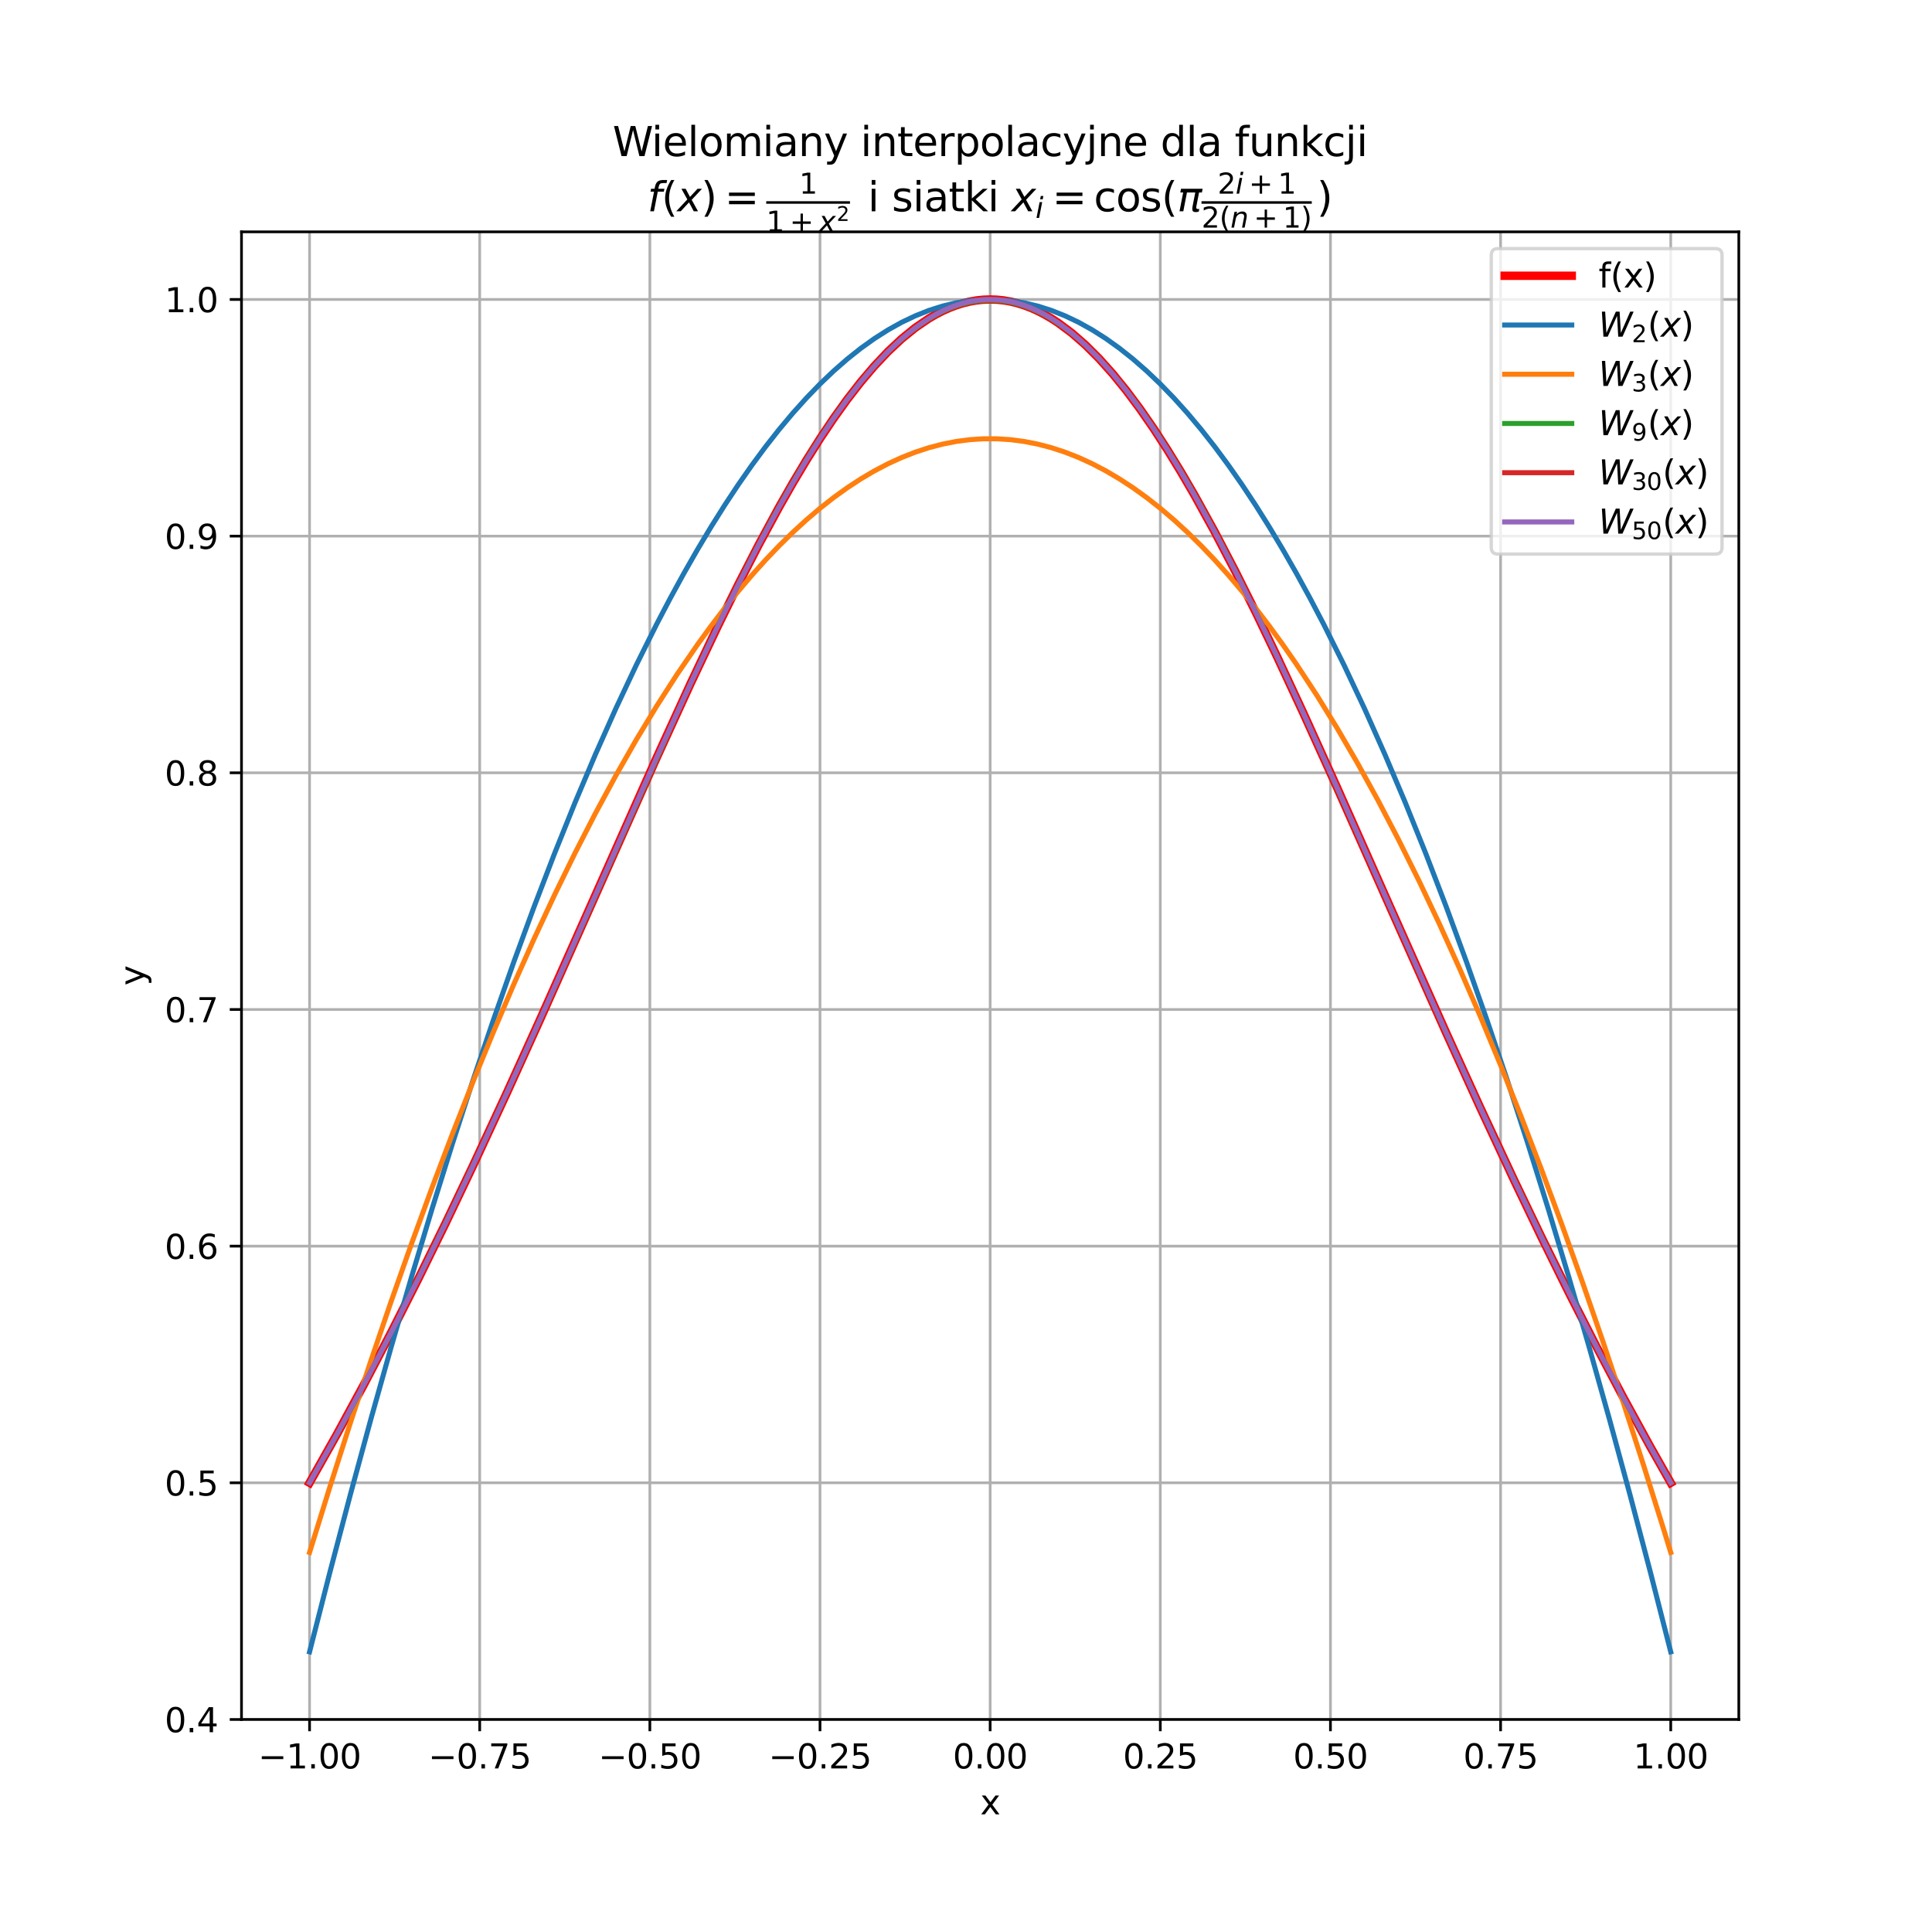 <?xml version="1.0" encoding="utf-8" standalone="no"?>
<!DOCTYPE svg PUBLIC "-//W3C//DTD SVG 1.1//EN"
  "http://www.w3.org/Graphics/SVG/1.1/DTD/svg11.dtd">
<svg xmlns:xlink="http://www.w3.org/1999/xlink" width="576pt" height="576pt" viewBox="0 0 576 576" xmlns="http://www.w3.org/2000/svg" version="1.1">
 <defs>
  <style type="text/css">*{stroke-linejoin: round; stroke-linecap: butt}</style>
 </defs>
 <g id="figure_1">
  <g id="patch_1">
   <path d="M 0 576 
L 576 576 
L 576 0 
L 0 0 
z
" style="fill: #ffffff"/>
  </g>
  <g id="axes_1">
   <g id="patch_2">
    <path d="M 72 512.64 
L 518.4 512.64 
L 518.4 69.12 
L 72 69.12 
z
" style="fill: #ffffff"/>
   </g>
   <g id="matplotlib.axis_1">
    <g id="xtick_1">
     <g id="line2d_1">
      <path d="M 92.291 512.64 
L 92.291 69.12 
" clip-path="url(#p8437dd8162)" style="fill: none; stroke: #b0b0b0; stroke-width: 0.8; stroke-linecap: square"/>
     </g>
     <g id="line2d_2">
      <defs>
       <path id="m2bf4839422" d="M 0 0 
L 0 3.5 
" style="stroke: #000000; stroke-width: 0.8"/>
      </defs>
      <g>
       <use xlink:href="#m2bf4839422" x="92.291" y="512.64" style="stroke: #000000; stroke-width: 0.8"/>
      </g>
     </g>
     <g id="text_1">
      <!-- −1.00 -->
      <g transform="translate(76.968 527.238)scale(0.1 -0.1)">
       <defs>
        <path id="DejaVuSans-2212" d="M 678 2272 
L 4684 2272 
L 4684 1741 
L 678 1741 
L 678 2272 
z
" transform="scale(0.016)"/>
        <path id="DejaVuSans-31" d="M 794 531 
L 1825 531 
L 1825 4091 
L 703 3866 
L 703 4441 
L 1819 4666 
L 2450 4666 
L 2450 531 
L 3481 531 
L 3481 0 
L 794 0 
L 794 531 
z
" transform="scale(0.016)"/>
        <path id="DejaVuSans-2e" d="M 684 794 
L 1344 794 
L 1344 0 
L 684 0 
L 684 794 
z
" transform="scale(0.016)"/>
        <path id="DejaVuSans-30" d="M 2034 4250 
Q 1547 4250 1301 3770 
Q 1056 3291 1056 2328 
Q 1056 1369 1301 889 
Q 1547 409 2034 409 
Q 2525 409 2770 889 
Q 3016 1369 3016 2328 
Q 3016 3291 2770 3770 
Q 2525 4250 2034 4250 
z
M 2034 4750 
Q 2819 4750 3233 4129 
Q 3647 3509 3647 2328 
Q 3647 1150 3233 529 
Q 2819 -91 2034 -91 
Q 1250 -91 836 529 
Q 422 1150 422 2328 
Q 422 3509 836 4129 
Q 1250 4750 2034 4750 
z
" transform="scale(0.016)"/>
       </defs>
       <use xlink:href="#DejaVuSans-2212"/>
       <use xlink:href="#DejaVuSans-31" x="83.789"/>
       <use xlink:href="#DejaVuSans-2e" x="147.412"/>
       <use xlink:href="#DejaVuSans-30" x="179.199"/>
       <use xlink:href="#DejaVuSans-30" x="242.822"/>
      </g>
     </g>
    </g>
    <g id="xtick_2">
     <g id="line2d_3">
      <path d="M 143.018 512.64 
L 143.018 69.12 
" clip-path="url(#p8437dd8162)" style="fill: none; stroke: #b0b0b0; stroke-width: 0.8; stroke-linecap: square"/>
     </g>
     <g id="line2d_4">
      <g>
       <use xlink:href="#m2bf4839422" x="143.018" y="512.64" style="stroke: #000000; stroke-width: 0.8"/>
      </g>
     </g>
     <g id="text_2">
      <!-- −0.75 -->
      <g transform="translate(127.696 527.238)scale(0.1 -0.1)">
       <defs>
        <path id="DejaVuSans-37" d="M 525 4666 
L 3525 4666 
L 3525 4397 
L 1831 0 
L 1172 0 
L 2766 4134 
L 525 4134 
L 525 4666 
z
" transform="scale(0.016)"/>
        <path id="DejaVuSans-35" d="M 691 4666 
L 3169 4666 
L 3169 4134 
L 1269 4134 
L 1269 2991 
Q 1406 3038 1543 3061 
Q 1681 3084 1819 3084 
Q 2600 3084 3056 2656 
Q 3513 2228 3513 1497 
Q 3513 744 3044 326 
Q 2575 -91 1722 -91 
Q 1428 -91 1123 -41 
Q 819 9 494 109 
L 494 744 
Q 775 591 1075 516 
Q 1375 441 1709 441 
Q 2250 441 2565 725 
Q 2881 1009 2881 1497 
Q 2881 1984 2565 2268 
Q 2250 2553 1709 2553 
Q 1456 2553 1204 2497 
Q 953 2441 691 2322 
L 691 4666 
z
" transform="scale(0.016)"/>
       </defs>
       <use xlink:href="#DejaVuSans-2212"/>
       <use xlink:href="#DejaVuSans-30" x="83.789"/>
       <use xlink:href="#DejaVuSans-2e" x="147.412"/>
       <use xlink:href="#DejaVuSans-37" x="179.199"/>
       <use xlink:href="#DejaVuSans-35" x="242.822"/>
      </g>
     </g>
    </g>
    <g id="xtick_3">
     <g id="line2d_5">
      <path d="M 193.745 512.64 
L 193.745 69.12 
" clip-path="url(#p8437dd8162)" style="fill: none; stroke: #b0b0b0; stroke-width: 0.8; stroke-linecap: square"/>
     </g>
     <g id="line2d_6">
      <g>
       <use xlink:href="#m2bf4839422" x="193.745" y="512.64" style="stroke: #000000; stroke-width: 0.8"/>
      </g>
     </g>
     <g id="text_3">
      <!-- −0.50 -->
      <g transform="translate(178.423 527.238)scale(0.1 -0.1)">
       <use xlink:href="#DejaVuSans-2212"/>
       <use xlink:href="#DejaVuSans-30" x="83.789"/>
       <use xlink:href="#DejaVuSans-2e" x="147.412"/>
       <use xlink:href="#DejaVuSans-35" x="179.199"/>
       <use xlink:href="#DejaVuSans-30" x="242.822"/>
      </g>
     </g>
    </g>
    <g id="xtick_4">
     <g id="line2d_7">
      <path d="M 244.473 512.64 
L 244.473 69.12 
" clip-path="url(#p8437dd8162)" style="fill: none; stroke: #b0b0b0; stroke-width: 0.8; stroke-linecap: square"/>
     </g>
     <g id="line2d_8">
      <g>
       <use xlink:href="#m2bf4839422" x="244.473" y="512.64" style="stroke: #000000; stroke-width: 0.8"/>
      </g>
     </g>
     <g id="text_4">
      <!-- −0.25 -->
      <g transform="translate(229.15 527.238)scale(0.1 -0.1)">
       <defs>
        <path id="DejaVuSans-32" d="M 1228 531 
L 3431 531 
L 3431 0 
L 469 0 
L 469 531 
Q 828 903 1448 1529 
Q 2069 2156 2228 2338 
Q 2531 2678 2651 2914 
Q 2772 3150 2772 3378 
Q 2772 3750 2511 3984 
Q 2250 4219 1831 4219 
Q 1534 4219 1204 4116 
Q 875 4013 500 3803 
L 500 4441 
Q 881 4594 1212 4672 
Q 1544 4750 1819 4750 
Q 2544 4750 2975 4387 
Q 3406 4025 3406 3419 
Q 3406 3131 3298 2873 
Q 3191 2616 2906 2266 
Q 2828 2175 2409 1742 
Q 1991 1309 1228 531 
z
" transform="scale(0.016)"/>
       </defs>
       <use xlink:href="#DejaVuSans-2212"/>
       <use xlink:href="#DejaVuSans-30" x="83.789"/>
       <use xlink:href="#DejaVuSans-2e" x="147.412"/>
       <use xlink:href="#DejaVuSans-32" x="179.199"/>
       <use xlink:href="#DejaVuSans-35" x="242.822"/>
      </g>
     </g>
    </g>
    <g id="xtick_5">
     <g id="line2d_9">
      <path d="M 295.2 512.64 
L 295.2 69.12 
" clip-path="url(#p8437dd8162)" style="fill: none; stroke: #b0b0b0; stroke-width: 0.8; stroke-linecap: square"/>
     </g>
     <g id="line2d_10">
      <g>
       <use xlink:href="#m2bf4839422" x="295.2" y="512.64" style="stroke: #000000; stroke-width: 0.8"/>
      </g>
     </g>
     <g id="text_5">
      <!-- 0.00 -->
      <g transform="translate(284.067 527.238)scale(0.1 -0.1)">
       <use xlink:href="#DejaVuSans-30"/>
       <use xlink:href="#DejaVuSans-2e" x="63.623"/>
       <use xlink:href="#DejaVuSans-30" x="95.41"/>
       <use xlink:href="#DejaVuSans-30" x="159.033"/>
      </g>
     </g>
    </g>
    <g id="xtick_6">
     <g id="line2d_11">
      <path d="M 345.927 512.64 
L 345.927 69.12 
" clip-path="url(#p8437dd8162)" style="fill: none; stroke: #b0b0b0; stroke-width: 0.8; stroke-linecap: square"/>
     </g>
     <g id="line2d_12">
      <g>
       <use xlink:href="#m2bf4839422" x="345.927" y="512.64" style="stroke: #000000; stroke-width: 0.8"/>
      </g>
     </g>
     <g id="text_6">
      <!-- 0.25 -->
      <g transform="translate(334.794 527.238)scale(0.1 -0.1)">
       <use xlink:href="#DejaVuSans-30"/>
       <use xlink:href="#DejaVuSans-2e" x="63.623"/>
       <use xlink:href="#DejaVuSans-32" x="95.41"/>
       <use xlink:href="#DejaVuSans-35" x="159.033"/>
      </g>
     </g>
    </g>
    <g id="xtick_7">
     <g id="line2d_13">
      <path d="M 396.655 512.64 
L 396.655 69.12 
" clip-path="url(#p8437dd8162)" style="fill: none; stroke: #b0b0b0; stroke-width: 0.8; stroke-linecap: square"/>
     </g>
     <g id="line2d_14">
      <g>
       <use xlink:href="#m2bf4839422" x="396.655" y="512.64" style="stroke: #000000; stroke-width: 0.8"/>
      </g>
     </g>
     <g id="text_7">
      <!-- 0.50 -->
      <g transform="translate(385.522 527.238)scale(0.1 -0.1)">
       <use xlink:href="#DejaVuSans-30"/>
       <use xlink:href="#DejaVuSans-2e" x="63.623"/>
       <use xlink:href="#DejaVuSans-35" x="95.41"/>
       <use xlink:href="#DejaVuSans-30" x="159.033"/>
      </g>
     </g>
    </g>
    <g id="xtick_8">
     <g id="line2d_15">
      <path d="M 447.382 512.64 
L 447.382 69.12 
" clip-path="url(#p8437dd8162)" style="fill: none; stroke: #b0b0b0; stroke-width: 0.8; stroke-linecap: square"/>
     </g>
     <g id="line2d_16">
      <g>
       <use xlink:href="#m2bf4839422" x="447.382" y="512.64" style="stroke: #000000; stroke-width: 0.8"/>
      </g>
     </g>
     <g id="text_8">
      <!-- 0.75 -->
      <g transform="translate(436.249 527.238)scale(0.1 -0.1)">
       <use xlink:href="#DejaVuSans-30"/>
       <use xlink:href="#DejaVuSans-2e" x="63.623"/>
       <use xlink:href="#DejaVuSans-37" x="95.41"/>
       <use xlink:href="#DejaVuSans-35" x="159.033"/>
      </g>
     </g>
    </g>
    <g id="xtick_9">
     <g id="line2d_17">
      <path d="M 498.109 512.64 
L 498.109 69.12 
" clip-path="url(#p8437dd8162)" style="fill: none; stroke: #b0b0b0; stroke-width: 0.8; stroke-linecap: square"/>
     </g>
     <g id="line2d_18">
      <g>
       <use xlink:href="#m2bf4839422" x="498.109" y="512.64" style="stroke: #000000; stroke-width: 0.8"/>
      </g>
     </g>
     <g id="text_9">
      <!-- 1.00 -->
      <g transform="translate(486.976 527.238)scale(0.1 -0.1)">
       <use xlink:href="#DejaVuSans-31"/>
       <use xlink:href="#DejaVuSans-2e" x="63.623"/>
       <use xlink:href="#DejaVuSans-30" x="95.41"/>
       <use xlink:href="#DejaVuSans-30" x="159.033"/>
      </g>
     </g>
    </g>
    <g id="text_10">
     <!-- x -->
     <g transform="translate(292.241 540.917)scale(0.1 -0.1)">
      <defs>
       <path id="DejaVuSans-78" d="M 3513 3500 
L 2247 1797 
L 3578 0 
L 2900 0 
L 1881 1375 
L 863 0 
L 184 0 
L 1544 1831 
L 300 3500 
L 978 3500 
L 1906 2253 
L 2834 3500 
L 3513 3500 
z
" transform="scale(0.016)"/>
      </defs>
      <use xlink:href="#DejaVuSans-78"/>
     </g>
    </g>
   </g>
   <g id="matplotlib.axis_2">
    <g id="ytick_1">
     <g id="line2d_19">
      <path d="M 72 512.64 
L 518.4 512.64 
" clip-path="url(#p8437dd8162)" style="fill: none; stroke: #b0b0b0; stroke-width: 0.8; stroke-linecap: square"/>
     </g>
     <g id="line2d_20">
      <defs>
       <path id="mf40cf06027" d="M 0 0 
L -3.5 0 
" style="stroke: #000000; stroke-width: 0.8"/>
      </defs>
      <g>
       <use xlink:href="#mf40cf06027" x="72" y="512.64" style="stroke: #000000; stroke-width: 0.8"/>
      </g>
     </g>
     <g id="text_11">
      <!-- 0.4 -->
      <g transform="translate(49.097 516.439)scale(0.1 -0.1)">
       <defs>
        <path id="DejaVuSans-34" d="M 2419 4116 
L 825 1625 
L 2419 1625 
L 2419 4116 
z
M 2253 4666 
L 3047 4666 
L 3047 1625 
L 3713 1625 
L 3713 1100 
L 3047 1100 
L 3047 0 
L 2419 0 
L 2419 1100 
L 313 1100 
L 313 1709 
L 2253 4666 
z
" transform="scale(0.016)"/>
       </defs>
       <use xlink:href="#DejaVuSans-30"/>
       <use xlink:href="#DejaVuSans-2e" x="63.623"/>
       <use xlink:href="#DejaVuSans-34" x="95.41"/>
      </g>
     </g>
    </g>
    <g id="ytick_2">
     <g id="line2d_21">
      <path d="M 72 442.08 
L 518.4 442.08 
" clip-path="url(#p8437dd8162)" style="fill: none; stroke: #b0b0b0; stroke-width: 0.8; stroke-linecap: square"/>
     </g>
     <g id="line2d_22">
      <g>
       <use xlink:href="#mf40cf06027" x="72" y="442.08" style="stroke: #000000; stroke-width: 0.8"/>
      </g>
     </g>
     <g id="text_12">
      <!-- 0.5 -->
      <g transform="translate(49.097 445.879)scale(0.1 -0.1)">
       <use xlink:href="#DejaVuSans-30"/>
       <use xlink:href="#DejaVuSans-2e" x="63.623"/>
       <use xlink:href="#DejaVuSans-35" x="95.41"/>
      </g>
     </g>
    </g>
    <g id="ytick_3">
     <g id="line2d_23">
      <path d="M 72 371.52 
L 518.4 371.52 
" clip-path="url(#p8437dd8162)" style="fill: none; stroke: #b0b0b0; stroke-width: 0.8; stroke-linecap: square"/>
     </g>
     <g id="line2d_24">
      <g>
       <use xlink:href="#mf40cf06027" x="72" y="371.52" style="stroke: #000000; stroke-width: 0.8"/>
      </g>
     </g>
     <g id="text_13">
      <!-- 0.6 -->
      <g transform="translate(49.097 375.319)scale(0.1 -0.1)">
       <defs>
        <path id="DejaVuSans-36" d="M 2113 2584 
Q 1688 2584 1439 2293 
Q 1191 2003 1191 1497 
Q 1191 994 1439 701 
Q 1688 409 2113 409 
Q 2538 409 2786 701 
Q 3034 994 3034 1497 
Q 3034 2003 2786 2293 
Q 2538 2584 2113 2584 
z
M 3366 4563 
L 3366 3988 
Q 3128 4100 2886 4159 
Q 2644 4219 2406 4219 
Q 1781 4219 1451 3797 
Q 1122 3375 1075 2522 
Q 1259 2794 1537 2939 
Q 1816 3084 2150 3084 
Q 2853 3084 3261 2657 
Q 3669 2231 3669 1497 
Q 3669 778 3244 343 
Q 2819 -91 2113 -91 
Q 1303 -91 875 529 
Q 447 1150 447 2328 
Q 447 3434 972 4092 
Q 1497 4750 2381 4750 
Q 2619 4750 2861 4703 
Q 3103 4656 3366 4563 
z
" transform="scale(0.016)"/>
       </defs>
       <use xlink:href="#DejaVuSans-30"/>
       <use xlink:href="#DejaVuSans-2e" x="63.623"/>
       <use xlink:href="#DejaVuSans-36" x="95.41"/>
      </g>
     </g>
    </g>
    <g id="ytick_4">
     <g id="line2d_25">
      <path d="M 72 300.96 
L 518.4 300.96 
" clip-path="url(#p8437dd8162)" style="fill: none; stroke: #b0b0b0; stroke-width: 0.8; stroke-linecap: square"/>
     </g>
     <g id="line2d_26">
      <g>
       <use xlink:href="#mf40cf06027" x="72" y="300.96" style="stroke: #000000; stroke-width: 0.8"/>
      </g>
     </g>
     <g id="text_14">
      <!-- 0.7 -->
      <g transform="translate(49.097 304.759)scale(0.1 -0.1)">
       <use xlink:href="#DejaVuSans-30"/>
       <use xlink:href="#DejaVuSans-2e" x="63.623"/>
       <use xlink:href="#DejaVuSans-37" x="95.41"/>
      </g>
     </g>
    </g>
    <g id="ytick_5">
     <g id="line2d_27">
      <path d="M 72 230.4 
L 518.4 230.4 
" clip-path="url(#p8437dd8162)" style="fill: none; stroke: #b0b0b0; stroke-width: 0.8; stroke-linecap: square"/>
     </g>
     <g id="line2d_28">
      <g>
       <use xlink:href="#mf40cf06027" x="72" y="230.4" style="stroke: #000000; stroke-width: 0.8"/>
      </g>
     </g>
     <g id="text_15">
      <!-- 0.8 -->
      <g transform="translate(49.097 234.199)scale(0.1 -0.1)">
       <defs>
        <path id="DejaVuSans-38" d="M 2034 2216 
Q 1584 2216 1326 1975 
Q 1069 1734 1069 1313 
Q 1069 891 1326 650 
Q 1584 409 2034 409 
Q 2484 409 2743 651 
Q 3003 894 3003 1313 
Q 3003 1734 2745 1975 
Q 2488 2216 2034 2216 
z
M 1403 2484 
Q 997 2584 770 2862 
Q 544 3141 544 3541 
Q 544 4100 942 4425 
Q 1341 4750 2034 4750 
Q 2731 4750 3128 4425 
Q 3525 4100 3525 3541 
Q 3525 3141 3298 2862 
Q 3072 2584 2669 2484 
Q 3125 2378 3379 2068 
Q 3634 1759 3634 1313 
Q 3634 634 3220 271 
Q 2806 -91 2034 -91 
Q 1263 -91 848 271 
Q 434 634 434 1313 
Q 434 1759 690 2068 
Q 947 2378 1403 2484 
z
M 1172 3481 
Q 1172 3119 1398 2916 
Q 1625 2713 2034 2713 
Q 2441 2713 2670 2916 
Q 2900 3119 2900 3481 
Q 2900 3844 2670 4047 
Q 2441 4250 2034 4250 
Q 1625 4250 1398 4047 
Q 1172 3844 1172 3481 
z
" transform="scale(0.016)"/>
       </defs>
       <use xlink:href="#DejaVuSans-30"/>
       <use xlink:href="#DejaVuSans-2e" x="63.623"/>
       <use xlink:href="#DejaVuSans-38" x="95.41"/>
      </g>
     </g>
    </g>
    <g id="ytick_6">
     <g id="line2d_29">
      <path d="M 72 159.84 
L 518.4 159.84 
" clip-path="url(#p8437dd8162)" style="fill: none; stroke: #b0b0b0; stroke-width: 0.8; stroke-linecap: square"/>
     </g>
     <g id="line2d_30">
      <g>
       <use xlink:href="#mf40cf06027" x="72" y="159.84" style="stroke: #000000; stroke-width: 0.8"/>
      </g>
     </g>
     <g id="text_16">
      <!-- 0.9 -->
      <g transform="translate(49.097 163.639)scale(0.1 -0.1)">
       <defs>
        <path id="DejaVuSans-39" d="M 703 97 
L 703 672 
Q 941 559 1184 500 
Q 1428 441 1663 441 
Q 2288 441 2617 861 
Q 2947 1281 2994 2138 
Q 2813 1869 2534 1725 
Q 2256 1581 1919 1581 
Q 1219 1581 811 2004 
Q 403 2428 403 3163 
Q 403 3881 828 4315 
Q 1253 4750 1959 4750 
Q 2769 4750 3195 4129 
Q 3622 3509 3622 2328 
Q 3622 1225 3098 567 
Q 2575 -91 1691 -91 
Q 1453 -91 1209 -44 
Q 966 3 703 97 
z
M 1959 2075 
Q 2384 2075 2632 2365 
Q 2881 2656 2881 3163 
Q 2881 3666 2632 3958 
Q 2384 4250 1959 4250 
Q 1534 4250 1286 3958 
Q 1038 3666 1038 3163 
Q 1038 2656 1286 2365 
Q 1534 2075 1959 2075 
z
" transform="scale(0.016)"/>
       </defs>
       <use xlink:href="#DejaVuSans-30"/>
       <use xlink:href="#DejaVuSans-2e" x="63.623"/>
       <use xlink:href="#DejaVuSans-39" x="95.41"/>
      </g>
     </g>
    </g>
    <g id="ytick_7">
     <g id="line2d_31">
      <path d="M 72 89.28 
L 518.4 89.28 
" clip-path="url(#p8437dd8162)" style="fill: none; stroke: #b0b0b0; stroke-width: 0.8; stroke-linecap: square"/>
     </g>
     <g id="line2d_32">
      <g>
       <use xlink:href="#mf40cf06027" x="72" y="89.28" style="stroke: #000000; stroke-width: 0.8"/>
      </g>
     </g>
     <g id="text_17">
      <!-- 1.0 -->
      <g transform="translate(49.097 93.079)scale(0.1 -0.1)">
       <use xlink:href="#DejaVuSans-31"/>
       <use xlink:href="#DejaVuSans-2e" x="63.623"/>
       <use xlink:href="#DejaVuSans-30" x="95.41"/>
      </g>
     </g>
    </g>
    <g id="text_18">
     <!-- y -->
     <g transform="translate(43.017 293.839)rotate(-90)scale(0.1 -0.1)">
      <defs>
       <path id="DejaVuSans-79" d="M 2059 -325 
Q 1816 -950 1584 -1140 
Q 1353 -1331 966 -1331 
L 506 -1331 
L 506 -850 
L 844 -850 
Q 1081 -850 1212 -737 
Q 1344 -625 1503 -206 
L 1606 56 
L 191 3500 
L 800 3500 
L 1894 763 
L 2988 3500 
L 3597 3500 
L 2059 -325 
z
" transform="scale(0.016)"/>
      </defs>
      <use xlink:href="#DejaVuSans-79"/>
     </g>
    </g>
   </g>
   <g id="line2d_33">
    <path d="M 92.291 442.08 
L 100.407 427.686 
L 108.524 412.731 
L 116.64 397.224 
L 124.756 381.184 
L 132.873 364.636 
L 140.989 347.618 
L 151.135 325.762 
L 161.28 303.378 
L 175.484 271.477 
L 195.775 225.894 
L 205.92 203.727 
L 214.036 186.604 
L 220.124 174.245 
L 226.211 162.395 
L 232.298 151.143 
L 236.356 144.018 
L 240.415 137.223 
L 244.473 130.786 
L 248.531 124.731 
L 252.589 119.083 
L 256.647 113.865 
L 260.705 109.099 
L 264.764 104.807 
L 268.822 101.006 
L 272.88 97.716 
L 276.938 94.949 
L 278.967 93.767 
L 280.996 92.721 
L 283.025 91.811 
L 285.055 91.04 
L 287.084 90.407 
L 289.113 89.914 
L 291.142 89.562 
L 293.171 89.351 
L 295.2 89.28 
L 297.229 89.351 
L 299.258 89.562 
L 301.287 89.914 
L 303.316 90.407 
L 305.345 91.04 
L 307.375 91.811 
L 309.404 92.721 
L 311.433 93.767 
L 313.462 94.949 
L 315.491 96.266 
L 319.549 99.296 
L 323.607 102.844 
L 327.665 106.892 
L 331.724 111.424 
L 335.782 116.418 
L 339.84 121.854 
L 343.898 127.709 
L 347.956 133.958 
L 352.015 140.577 
L 356.073 147.541 
L 362.16 158.574 
L 368.247 170.234 
L 374.335 182.433 
L 380.422 195.084 
L 388.538 212.51 
L 398.684 234.924 
L 414.916 271.477 
L 431.149 307.89 
L 441.295 330.18 
L 451.44 351.914 
L 459.556 368.819 
L 467.673 385.243 
L 475.789 401.152 
L 483.905 416.522 
L 492.022 431.337 
L 498.109 442.08 
L 498.109 442.08 
" clip-path="url(#p8437dd8162)" style="fill: none; stroke: #ff0000; stroke-width: 2.5; stroke-linecap: square"/>
   </g>
   <g id="line2d_34">
    <path d="M 92.291 492.48 
L 98.378 468.651 
L 104.465 445.548 
L 110.553 423.17 
L 116.64 401.518 
L 122.727 380.592 
L 128.815 360.392 
L 134.902 340.917 
L 140.989 322.168 
L 147.076 304.145 
L 153.164 286.848 
L 159.251 270.276 
L 165.338 254.431 
L 171.425 239.311 
L 177.513 224.916 
L 183.6 211.248 
L 189.687 198.305 
L 195.775 186.088 
L 199.833 178.347 
L 203.891 170.928 
L 207.949 163.832 
L 212.007 157.058 
L 216.065 150.607 
L 220.124 144.478 
L 224.182 138.672 
L 228.24 133.188 
L 232.298 128.028 
L 236.356 123.189 
L 240.415 118.673 
L 244.473 114.48 
L 248.531 110.609 
L 252.589 107.061 
L 256.647 103.836 
L 260.705 100.932 
L 264.764 98.352 
L 268.822 96.094 
L 272.88 94.159 
L 276.938 92.546 
L 280.996 91.256 
L 285.055 90.288 
L 289.113 89.643 
L 293.171 89.32 
L 297.229 89.32 
L 301.287 89.643 
L 305.345 90.288 
L 309.404 91.256 
L 313.462 92.546 
L 317.52 94.159 
L 321.578 96.094 
L 325.636 98.352 
L 329.695 100.932 
L 333.753 103.836 
L 337.811 107.061 
L 341.869 110.609 
L 345.927 114.48 
L 349.985 118.673 
L 354.044 123.189 
L 358.102 128.028 
L 362.16 133.188 
L 366.218 138.672 
L 370.276 144.478 
L 374.335 150.607 
L 378.393 157.058 
L 382.451 163.832 
L 386.509 170.928 
L 390.567 178.347 
L 394.625 186.088 
L 400.713 198.305 
L 406.8 211.248 
L 412.887 224.916 
L 418.975 239.311 
L 425.062 254.431 
L 431.149 270.276 
L 437.236 286.848 
L 443.324 304.145 
L 449.411 322.168 
L 455.498 340.917 
L 461.585 360.392 
L 467.673 380.592 
L 473.76 401.518 
L 479.847 423.17 
L 485.935 445.548 
L 492.022 468.651 
L 498.109 492.48 
L 498.109 492.48 
" clip-path="url(#p8437dd8162)" style="fill: none; stroke: #1f77b4; stroke-width: 1.5; stroke-linecap: square"/>
   </g>
   <g id="line2d_35">
    <path d="M 92.291 462.833 
L 98.378 443.209 
L 104.465 424.183 
L 110.553 405.754 
L 116.64 387.923 
L 122.727 370.69 
L 128.815 354.054 
L 134.902 338.016 
L 140.989 322.576 
L 147.076 307.734 
L 153.164 293.489 
L 159.251 279.842 
L 165.338 266.792 
L 171.425 254.341 
L 177.513 242.487 
L 183.6 231.23 
L 189.687 220.571 
L 195.775 210.51 
L 201.862 201.047 
L 207.949 192.181 
L 212.007 186.603 
L 216.065 181.29 
L 220.124 176.243 
L 224.182 171.462 
L 228.24 166.946 
L 232.298 162.696 
L 236.356 158.711 
L 240.415 154.992 
L 244.473 151.539 
L 248.531 148.351 
L 252.589 145.429 
L 256.647 142.773 
L 260.705 140.382 
L 264.764 138.257 
L 268.822 136.397 
L 272.88 134.804 
L 276.938 133.475 
L 280.996 132.413 
L 285.055 131.616 
L 289.113 131.085 
L 293.171 130.819 
L 297.229 130.819 
L 301.287 131.085 
L 305.345 131.616 
L 309.404 132.413 
L 313.462 133.475 
L 317.52 134.804 
L 321.578 136.397 
L 325.636 138.257 
L 329.695 140.382 
L 333.753 142.773 
L 337.811 145.429 
L 341.869 148.351 
L 345.927 151.539 
L 349.985 154.992 
L 354.044 158.711 
L 358.102 162.696 
L 362.16 166.946 
L 366.218 171.462 
L 370.276 176.243 
L 374.335 181.29 
L 378.393 186.603 
L 382.451 192.181 
L 386.509 198.025 
L 392.596 207.29 
L 398.684 217.151 
L 404.771 227.611 
L 410.858 238.668 
L 416.945 250.323 
L 423.033 262.575 
L 429.12 275.426 
L 435.207 288.873 
L 441.295 302.919 
L 447.382 317.562 
L 453.469 332.803 
L 459.556 348.642 
L 465.644 365.078 
L 471.731 382.112 
L 477.818 399.744 
L 483.905 417.973 
L 489.993 436.8 
L 496.08 456.225 
L 498.109 462.833 
L 498.109 462.833 
" clip-path="url(#p8437dd8162)" style="fill: none; stroke: #ff7f0e; stroke-width: 1.5; stroke-linecap: square"/>
   </g>
   <g id="line2d_36">
    <path d="M 92.291 441.975 
L 98.378 431.421 
L 104.465 420.383 
L 110.553 408.954 
L 118.669 393.212 
L 126.785 376.977 
L 134.902 360.301 
L 145.047 338.886 
L 155.193 316.897 
L 167.367 289.891 
L 203.891 208.095 
L 212.007 190.738 
L 218.095 178.179 
L 224.182 166.114 
L 230.269 154.633 
L 234.327 147.349 
L 238.385 140.392 
L 242.444 133.787 
L 246.502 127.56 
L 250.56 121.734 
L 254.618 116.332 
L 258.676 111.376 
L 262.735 106.885 
L 266.793 102.878 
L 270.851 99.371 
L 274.909 96.378 
L 276.938 95.079 
L 278.967 93.912 
L 280.996 92.88 
L 283.025 91.984 
L 285.055 91.223 
L 287.084 90.6 
L 289.113 90.115 
L 291.142 89.768 
L 293.171 89.559 
L 295.2 89.49 
L 297.229 89.559 
L 299.258 89.768 
L 301.287 90.115 
L 303.316 90.6 
L 305.345 91.223 
L 307.375 91.984 
L 309.404 92.88 
L 311.433 93.912 
L 313.462 95.079 
L 317.52 97.809 
L 321.578 101.061 
L 325.636 104.82 
L 329.695 109.071 
L 333.753 113.797 
L 337.811 118.978 
L 341.869 124.595 
L 345.927 130.625 
L 349.985 137.044 
L 354.044 143.828 
L 358.102 150.952 
L 364.189 162.217 
L 370.276 174.098 
L 376.364 186.502 
L 384.48 203.7 
L 392.596 221.457 
L 404.771 248.717 
L 429.12 303.466 
L 439.265 325.757 
L 449.411 347.525 
L 459.556 368.692 
L 467.673 385.152 
L 475.789 401.149 
L 483.905 416.613 
L 489.993 427.79 
L 496.08 438.518 
L 498.109 441.975 
L 498.109 441.975 
" clip-path="url(#p8437dd8162)" style="fill: none; stroke: #2ca02c; stroke-width: 1.5; stroke-linecap: square"/>
   </g>
   <g id="line2d_37">
    <path d="M 92.291 442.08 
L 100.407 427.686 
L 108.524 412.731 
L 116.64 397.224 
L 124.756 381.184 
L 132.873 364.636 
L 140.989 347.618 
L 151.135 325.762 
L 161.28 303.378 
L 175.484 271.477 
L 195.775 225.894 
L 205.92 203.727 
L 214.036 186.604 
L 220.124 174.245 
L 226.211 162.395 
L 232.298 151.143 
L 236.356 144.018 
L 240.415 137.223 
L 244.473 130.786 
L 248.531 124.731 
L 252.589 119.083 
L 256.647 113.865 
L 260.705 109.099 
L 264.764 104.807 
L 268.822 101.006 
L 272.88 97.716 
L 276.938 94.949 
L 278.967 93.767 
L 280.996 92.721 
L 283.025 91.811 
L 285.055 91.04 
L 287.084 90.407 
L 289.113 89.914 
L 291.142 89.562 
L 293.171 89.351 
L 295.2 89.28 
L 297.229 89.351 
L 299.258 89.562 
L 301.287 89.914 
L 303.316 90.407 
L 305.345 91.04 
L 307.375 91.811 
L 309.404 92.721 
L 311.433 93.767 
L 313.462 94.949 
L 315.491 96.266 
L 319.549 99.296 
L 323.607 102.844 
L 327.665 106.892 
L 331.724 111.424 
L 335.782 116.418 
L 339.84 121.854 
L 343.898 127.709 
L 347.956 133.958 
L 352.015 140.577 
L 356.073 147.541 
L 362.16 158.574 
L 368.247 170.234 
L 374.335 182.433 
L 380.422 195.084 
L 388.538 212.51 
L 398.684 234.924 
L 414.916 271.477 
L 431.149 307.89 
L 441.295 330.18 
L 451.44 351.914 
L 459.556 368.819 
L 467.673 385.243 
L 475.789 401.152 
L 483.905 416.522 
L 492.022 431.337 
L 498.109 442.08 
L 498.109 442.08 
" clip-path="url(#p8437dd8162)" style="fill: none; stroke: #d62728; stroke-width: 1.5; stroke-linecap: square"/>
   </g>
   <g id="line2d_38">
    <path d="M 92.291 442.08 
L 100.407 427.686 
L 108.524 412.731 
L 116.64 397.224 
L 124.756 381.184 
L 132.873 364.636 
L 140.989 347.618 
L 151.135 325.762 
L 161.28 303.378 
L 175.484 271.477 
L 195.775 225.894 
L 205.92 203.727 
L 214.036 186.604 
L 220.124 174.245 
L 226.211 162.395 
L 232.298 151.143 
L 236.356 144.018 
L 240.415 137.223 
L 244.473 130.786 
L 248.531 124.731 
L 252.589 119.083 
L 256.647 113.865 
L 260.705 109.099 
L 264.764 104.807 
L 268.822 101.006 
L 272.88 97.716 
L 276.938 94.949 
L 278.967 93.767 
L 280.996 92.721 
L 283.025 91.811 
L 285.055 91.04 
L 287.084 90.407 
L 289.113 89.914 
L 291.142 89.562 
L 293.171 89.351 
L 295.2 89.28 
L 297.229 89.351 
L 299.258 89.562 
L 301.287 89.914 
L 303.316 90.407 
L 305.345 91.04 
L 307.375 91.811 
L 309.404 92.721 
L 311.433 93.767 
L 313.462 94.949 
L 315.491 96.266 
L 319.549 99.296 
L 323.607 102.844 
L 327.665 106.892 
L 331.724 111.424 
L 335.782 116.418 
L 339.84 121.854 
L 343.898 127.709 
L 347.956 133.958 
L 352.015 140.577 
L 356.073 147.541 
L 362.16 158.574 
L 368.247 170.234 
L 374.335 182.433 
L 380.422 195.084 
L 388.538 212.51 
L 398.684 234.924 
L 414.916 271.477 
L 431.149 307.89 
L 441.295 330.18 
L 451.44 351.914 
L 459.556 368.819 
L 467.673 385.243 
L 475.789 401.152 
L 483.905 416.522 
L 492.022 431.337 
L 498.109 442.08 
L 498.109 442.08 
" clip-path="url(#p8437dd8162)" style="fill: none; stroke: #9467bd; stroke-width: 1.5; stroke-linecap: square"/>
   </g>
   <g id="patch_3">
    <path d="M 72 512.64 
L 72 69.12 
" style="fill: none; stroke: #000000; stroke-width: 0.8; stroke-linejoin: miter; stroke-linecap: square"/>
   </g>
   <g id="patch_4">
    <path d="M 518.4 512.64 
L 518.4 69.12 
" style="fill: none; stroke: #000000; stroke-width: 0.8; stroke-linejoin: miter; stroke-linecap: square"/>
   </g>
   <g id="patch_5">
    <path d="M 72 512.64 
L 518.4 512.64 
" style="fill: none; stroke: #000000; stroke-width: 0.8; stroke-linejoin: miter; stroke-linecap: square"/>
   </g>
   <g id="patch_6">
    <path d="M 72 69.12 
L 518.4 69.12 
" style="fill: none; stroke: #000000; stroke-width: 0.8; stroke-linejoin: miter; stroke-linecap: square"/>
   </g>
   <g id="text_19">
    <!-- Wielomiany interpolacyjne dla funkcji -->
    <g transform="translate(182.65 46.536)scale(0.12 -0.12)">
     <defs>
      <path id="DejaVuSans-57" d="M 213 4666 
L 850 4666 
L 1831 722 
L 2809 4666 
L 3519 4666 
L 4500 722 
L 5478 4666 
L 6119 4666 
L 4947 0 
L 4153 0 
L 3169 4050 
L 2175 0 
L 1381 0 
L 213 4666 
z
" transform="scale(0.016)"/>
      <path id="DejaVuSans-69" d="M 603 3500 
L 1178 3500 
L 1178 0 
L 603 0 
L 603 3500 
z
M 603 4863 
L 1178 4863 
L 1178 4134 
L 603 4134 
L 603 4863 
z
" transform="scale(0.016)"/>
      <path id="DejaVuSans-65" d="M 3597 1894 
L 3597 1613 
L 953 1613 
Q 991 1019 1311 708 
Q 1631 397 2203 397 
Q 2534 397 2845 478 
Q 3156 559 3463 722 
L 3463 178 
Q 3153 47 2828 -22 
Q 2503 -91 2169 -91 
Q 1331 -91 842 396 
Q 353 884 353 1716 
Q 353 2575 817 3079 
Q 1281 3584 2069 3584 
Q 2775 3584 3186 3129 
Q 3597 2675 3597 1894 
z
M 3022 2063 
Q 3016 2534 2758 2815 
Q 2500 3097 2075 3097 
Q 1594 3097 1305 2825 
Q 1016 2553 972 2059 
L 3022 2063 
z
" transform="scale(0.016)"/>
      <path id="DejaVuSans-6c" d="M 603 4863 
L 1178 4863 
L 1178 0 
L 603 0 
L 603 4863 
z
" transform="scale(0.016)"/>
      <path id="DejaVuSans-6f" d="M 1959 3097 
Q 1497 3097 1228 2736 
Q 959 2375 959 1747 
Q 959 1119 1226 758 
Q 1494 397 1959 397 
Q 2419 397 2687 759 
Q 2956 1122 2956 1747 
Q 2956 2369 2687 2733 
Q 2419 3097 1959 3097 
z
M 1959 3584 
Q 2709 3584 3137 3096 
Q 3566 2609 3566 1747 
Q 3566 888 3137 398 
Q 2709 -91 1959 -91 
Q 1206 -91 779 398 
Q 353 888 353 1747 
Q 353 2609 779 3096 
Q 1206 3584 1959 3584 
z
" transform="scale(0.016)"/>
      <path id="DejaVuSans-6d" d="M 3328 2828 
Q 3544 3216 3844 3400 
Q 4144 3584 4550 3584 
Q 5097 3584 5394 3201 
Q 5691 2819 5691 2113 
L 5691 0 
L 5113 0 
L 5113 2094 
Q 5113 2597 4934 2840 
Q 4756 3084 4391 3084 
Q 3944 3084 3684 2787 
Q 3425 2491 3425 1978 
L 3425 0 
L 2847 0 
L 2847 2094 
Q 2847 2600 2669 2842 
Q 2491 3084 2119 3084 
Q 1678 3084 1418 2786 
Q 1159 2488 1159 1978 
L 1159 0 
L 581 0 
L 581 3500 
L 1159 3500 
L 1159 2956 
Q 1356 3278 1631 3431 
Q 1906 3584 2284 3584 
Q 2666 3584 2933 3390 
Q 3200 3197 3328 2828 
z
" transform="scale(0.016)"/>
      <path id="DejaVuSans-61" d="M 2194 1759 
Q 1497 1759 1228 1600 
Q 959 1441 959 1056 
Q 959 750 1161 570 
Q 1363 391 1709 391 
Q 2188 391 2477 730 
Q 2766 1069 2766 1631 
L 2766 1759 
L 2194 1759 
z
M 3341 1997 
L 3341 0 
L 2766 0 
L 2766 531 
Q 2569 213 2275 61 
Q 1981 -91 1556 -91 
Q 1019 -91 701 211 
Q 384 513 384 1019 
Q 384 1609 779 1909 
Q 1175 2209 1959 2209 
L 2766 2209 
L 2766 2266 
Q 2766 2663 2505 2880 
Q 2244 3097 1772 3097 
Q 1472 3097 1187 3025 
Q 903 2953 641 2809 
L 641 3341 
Q 956 3463 1253 3523 
Q 1550 3584 1831 3584 
Q 2591 3584 2966 3190 
Q 3341 2797 3341 1997 
z
" transform="scale(0.016)"/>
      <path id="DejaVuSans-6e" d="M 3513 2113 
L 3513 0 
L 2938 0 
L 2938 2094 
Q 2938 2591 2744 2837 
Q 2550 3084 2163 3084 
Q 1697 3084 1428 2787 
Q 1159 2491 1159 1978 
L 1159 0 
L 581 0 
L 581 3500 
L 1159 3500 
L 1159 2956 
Q 1366 3272 1645 3428 
Q 1925 3584 2291 3584 
Q 2894 3584 3203 3211 
Q 3513 2838 3513 2113 
z
" transform="scale(0.016)"/>
      <path id="DejaVuSans-20" transform="scale(0.016)"/>
      <path id="DejaVuSans-74" d="M 1172 4494 
L 1172 3500 
L 2356 3500 
L 2356 3053 
L 1172 3053 
L 1172 1153 
Q 1172 725 1289 603 
Q 1406 481 1766 481 
L 2356 481 
L 2356 0 
L 1766 0 
Q 1100 0 847 248 
Q 594 497 594 1153 
L 594 3053 
L 172 3053 
L 172 3500 
L 594 3500 
L 594 4494 
L 1172 4494 
z
" transform="scale(0.016)"/>
      <path id="DejaVuSans-72" d="M 2631 2963 
Q 2534 3019 2420 3045 
Q 2306 3072 2169 3072 
Q 1681 3072 1420 2755 
Q 1159 2438 1159 1844 
L 1159 0 
L 581 0 
L 581 3500 
L 1159 3500 
L 1159 2956 
Q 1341 3275 1631 3429 
Q 1922 3584 2338 3584 
Q 2397 3584 2469 3576 
Q 2541 3569 2628 3553 
L 2631 2963 
z
" transform="scale(0.016)"/>
      <path id="DejaVuSans-70" d="M 1159 525 
L 1159 -1331 
L 581 -1331 
L 581 3500 
L 1159 3500 
L 1159 2969 
Q 1341 3281 1617 3432 
Q 1894 3584 2278 3584 
Q 2916 3584 3314 3078 
Q 3713 2572 3713 1747 
Q 3713 922 3314 415 
Q 2916 -91 2278 -91 
Q 1894 -91 1617 61 
Q 1341 213 1159 525 
z
M 3116 1747 
Q 3116 2381 2855 2742 
Q 2594 3103 2138 3103 
Q 1681 3103 1420 2742 
Q 1159 2381 1159 1747 
Q 1159 1113 1420 752 
Q 1681 391 2138 391 
Q 2594 391 2855 752 
Q 3116 1113 3116 1747 
z
" transform="scale(0.016)"/>
      <path id="DejaVuSans-63" d="M 3122 3366 
L 3122 2828 
Q 2878 2963 2633 3030 
Q 2388 3097 2138 3097 
Q 1578 3097 1268 2742 
Q 959 2388 959 1747 
Q 959 1106 1268 751 
Q 1578 397 2138 397 
Q 2388 397 2633 464 
Q 2878 531 3122 666 
L 3122 134 
Q 2881 22 2623 -34 
Q 2366 -91 2075 -91 
Q 1284 -91 818 406 
Q 353 903 353 1747 
Q 353 2603 823 3093 
Q 1294 3584 2113 3584 
Q 2378 3584 2631 3529 
Q 2884 3475 3122 3366 
z
" transform="scale(0.016)"/>
      <path id="DejaVuSans-6a" d="M 603 3500 
L 1178 3500 
L 1178 -63 
Q 1178 -731 923 -1031 
Q 669 -1331 103 -1331 
L -116 -1331 
L -116 -844 
L 38 -844 
Q 366 -844 484 -692 
Q 603 -541 603 -63 
L 603 3500 
z
M 603 4863 
L 1178 4863 
L 1178 4134 
L 603 4134 
L 603 4863 
z
" transform="scale(0.016)"/>
      <path id="DejaVuSans-64" d="M 2906 2969 
L 2906 4863 
L 3481 4863 
L 3481 0 
L 2906 0 
L 2906 525 
Q 2725 213 2448 61 
Q 2172 -91 1784 -91 
Q 1150 -91 751 415 
Q 353 922 353 1747 
Q 353 2572 751 3078 
Q 1150 3584 1784 3584 
Q 2172 3584 2448 3432 
Q 2725 3281 2906 2969 
z
M 947 1747 
Q 947 1113 1208 752 
Q 1469 391 1925 391 
Q 2381 391 2643 752 
Q 2906 1113 2906 1747 
Q 2906 2381 2643 2742 
Q 2381 3103 1925 3103 
Q 1469 3103 1208 2742 
Q 947 2381 947 1747 
z
" transform="scale(0.016)"/>
      <path id="DejaVuSans-66" d="M 2375 4863 
L 2375 4384 
L 1825 4384 
Q 1516 4384 1395 4259 
Q 1275 4134 1275 3809 
L 1275 3500 
L 2222 3500 
L 2222 3053 
L 1275 3053 
L 1275 0 
L 697 0 
L 697 3053 
L 147 3053 
L 147 3500 
L 697 3500 
L 697 3744 
Q 697 4328 969 4595 
Q 1241 4863 1831 4863 
L 2375 4863 
z
" transform="scale(0.016)"/>
      <path id="DejaVuSans-75" d="M 544 1381 
L 544 3500 
L 1119 3500 
L 1119 1403 
Q 1119 906 1312 657 
Q 1506 409 1894 409 
Q 2359 409 2629 706 
Q 2900 1003 2900 1516 
L 2900 3500 
L 3475 3500 
L 3475 0 
L 2900 0 
L 2900 538 
Q 2691 219 2414 64 
Q 2138 -91 1772 -91 
Q 1169 -91 856 284 
Q 544 659 544 1381 
z
M 1991 3584 
L 1991 3584 
z
" transform="scale(0.016)"/>
      <path id="DejaVuSans-6b" d="M 581 4863 
L 1159 4863 
L 1159 1991 
L 2875 3500 
L 3609 3500 
L 1753 1863 
L 3688 0 
L 2938 0 
L 1159 1709 
L 1159 0 
L 581 0 
L 581 4863 
z
" transform="scale(0.016)"/>
     </defs>
     <use xlink:href="#DejaVuSans-57"/>
     <use xlink:href="#DejaVuSans-69" x="96.627"/>
     <use xlink:href="#DejaVuSans-65" x="124.41"/>
     <use xlink:href="#DejaVuSans-6c" x="185.934"/>
     <use xlink:href="#DejaVuSans-6f" x="213.717"/>
     <use xlink:href="#DejaVuSans-6d" x="274.898"/>
     <use xlink:href="#DejaVuSans-69" x="372.311"/>
     <use xlink:href="#DejaVuSans-61" x="400.094"/>
     <use xlink:href="#DejaVuSans-6e" x="461.373"/>
     <use xlink:href="#DejaVuSans-79" x="524.752"/>
     <use xlink:href="#DejaVuSans-20" x="583.932"/>
     <use xlink:href="#DejaVuSans-69" x="615.719"/>
     <use xlink:href="#DejaVuSans-6e" x="643.502"/>
     <use xlink:href="#DejaVuSans-74" x="706.881"/>
     <use xlink:href="#DejaVuSans-65" x="746.09"/>
     <use xlink:href="#DejaVuSans-72" x="807.613"/>
     <use xlink:href="#DejaVuSans-70" x="848.727"/>
     <use xlink:href="#DejaVuSans-6f" x="912.203"/>
     <use xlink:href="#DejaVuSans-6c" x="973.385"/>
     <use xlink:href="#DejaVuSans-61" x="1001.168"/>
     <use xlink:href="#DejaVuSans-63" x="1062.447"/>
     <use xlink:href="#DejaVuSans-79" x="1117.428"/>
     <use xlink:href="#DejaVuSans-6a" x="1176.607"/>
     <use xlink:href="#DejaVuSans-6e" x="1204.391"/>
     <use xlink:href="#DejaVuSans-65" x="1267.77"/>
     <use xlink:href="#DejaVuSans-20" x="1329.293"/>
     <use xlink:href="#DejaVuSans-64" x="1361.08"/>
     <use xlink:href="#DejaVuSans-6c" x="1424.557"/>
     <use xlink:href="#DejaVuSans-61" x="1452.34"/>
     <use xlink:href="#DejaVuSans-20" x="1513.619"/>
     <use xlink:href="#DejaVuSans-66" x="1545.406"/>
     <use xlink:href="#DejaVuSans-75" x="1580.611"/>
     <use xlink:href="#DejaVuSans-6e" x="1643.99"/>
     <use xlink:href="#DejaVuSans-6b" x="1707.369"/>
     <use xlink:href="#DejaVuSans-63" x="1765.279"/>
     <use xlink:href="#DejaVuSans-6a" x="1820.26"/>
     <use xlink:href="#DejaVuSans-69" x="1848.043"/>
    </g>
    <!-- $f(x)=\frac{1}{1+x^2}$ i siatki $x_i=\cos(\pi\frac{2i+1}{2(n+1)})$ -->
    <g transform="translate(193.02 63)scale(0.12 -0.12)">
     <defs>
      <path id="DejaVuSans-Oblique-66" d="M 3059 4863 
L 2969 4384 
L 2419 4384 
Q 2106 4384 1964 4261 
Q 1822 4138 1753 3809 
L 1691 3500 
L 2638 3500 
L 2553 3053 
L 1606 3053 
L 1013 0 
L 434 0 
L 1031 3053 
L 481 3053 
L 563 3500 
L 1113 3500 
L 1159 3744 
Q 1278 4363 1576 4613 
Q 1875 4863 2516 4863 
L 3059 4863 
z
" transform="scale(0.016)"/>
      <path id="DejaVuSans-28" d="M 1984 4856 
Q 1566 4138 1362 3434 
Q 1159 2731 1159 2009 
Q 1159 1288 1364 580 
Q 1569 -128 1984 -844 
L 1484 -844 
Q 1016 -109 783 600 
Q 550 1309 550 2009 
Q 550 2706 781 3412 
Q 1013 4119 1484 4856 
L 1984 4856 
z
" transform="scale(0.016)"/>
      <path id="DejaVuSans-Oblique-78" d="M 3841 3500 
L 2234 1784 
L 3219 0 
L 2559 0 
L 1819 1388 
L 531 0 
L -166 0 
L 1556 1844 
L 641 3500 
L 1300 3500 
L 1972 2234 
L 3144 3500 
L 3841 3500 
z
" transform="scale(0.016)"/>
      <path id="DejaVuSans-29" d="M 513 4856 
L 1013 4856 
Q 1481 4119 1714 3412 
Q 1947 2706 1947 2009 
Q 1947 1309 1714 600 
Q 1481 -109 1013 -844 
L 513 -844 
Q 928 -128 1133 580 
Q 1338 1288 1338 2009 
Q 1338 2731 1133 3434 
Q 928 4138 513 4856 
z
" transform="scale(0.016)"/>
      <path id="DejaVuSans-3d" d="M 678 2906 
L 4684 2906 
L 4684 2381 
L 678 2381 
L 678 2906 
z
M 678 1631 
L 4684 1631 
L 4684 1100 
L 678 1100 
L 678 1631 
z
" transform="scale(0.016)"/>
      <path id="DejaVuSans-2b" d="M 2944 4013 
L 2944 2272 
L 4684 2272 
L 4684 1741 
L 2944 1741 
L 2944 0 
L 2419 0 
L 2419 1741 
L 678 1741 
L 678 2272 
L 2419 2272 
L 2419 4013 
L 2944 4013 
z
" transform="scale(0.016)"/>
      <path id="DejaVuSans-73" d="M 2834 3397 
L 2834 2853 
Q 2591 2978 2328 3040 
Q 2066 3103 1784 3103 
Q 1356 3103 1142 2972 
Q 928 2841 928 2578 
Q 928 2378 1081 2264 
Q 1234 2150 1697 2047 
L 1894 2003 
Q 2506 1872 2764 1633 
Q 3022 1394 3022 966 
Q 3022 478 2636 193 
Q 2250 -91 1575 -91 
Q 1294 -91 989 -36 
Q 684 19 347 128 
L 347 722 
Q 666 556 975 473 
Q 1284 391 1588 391 
Q 1994 391 2212 530 
Q 2431 669 2431 922 
Q 2431 1156 2273 1281 
Q 2116 1406 1581 1522 
L 1381 1569 
Q 847 1681 609 1914 
Q 372 2147 372 2553 
Q 372 3047 722 3315 
Q 1072 3584 1716 3584 
Q 2034 3584 2315 3537 
Q 2597 3491 2834 3397 
z
" transform="scale(0.016)"/>
      <path id="DejaVuSans-Oblique-69" d="M 1172 4863 
L 1747 4863 
L 1606 4134 
L 1031 4134 
L 1172 4863 
z
M 909 3500 
L 1484 3500 
L 800 0 
L 225 0 
L 909 3500 
z
" transform="scale(0.016)"/>
      <path id="DejaVuSans-Oblique-3c0" d="M 584 3500 
L 3938 3500 
L 3825 2925 
L 3384 2925 
L 2966 775 
Q 2922 550 2981 450 
Q 3038 353 3209 353 
Q 3256 353 3325 363 
Q 3397 369 3419 372 
L 3338 -44 
Q 3222 -84 3103 -103 
Q 2981 -122 2866 -122 
Q 2491 -122 2388 81 
Q 2284 288 2391 838 
L 2797 2925 
L 1506 2925 
L 938 0 
L 350 0 
L 919 2925 
L 472 2925 
L 584 3500 
z
" transform="scale(0.016)"/>
      <path id="DejaVuSans-Oblique-6e" d="M 3566 2113 
L 3156 0 
L 2578 0 
L 2988 2091 
Q 3016 2238 3031 2350 
Q 3047 2463 3047 2528 
Q 3047 2791 2881 2937 
Q 2716 3084 2419 3084 
Q 1956 3084 1622 2776 
Q 1288 2469 1184 1941 
L 800 0 
L 225 0 
L 903 3500 
L 1478 3500 
L 1363 2950 
Q 1603 3253 1940 3418 
Q 2278 3584 2650 3584 
Q 3113 3584 3367 3334 
Q 3622 3084 3622 2631 
Q 3622 2519 3608 2391 
Q 3594 2263 3566 2113 
z
" transform="scale(0.016)"/>
     </defs>
     <use xlink:href="#DejaVuSans-Oblique-66" transform="translate(0 0.014)"/>
     <use xlink:href="#DejaVuSans-28" transform="translate(35.205 0.014)"/>
     <use xlink:href="#DejaVuSans-Oblique-78" transform="translate(74.219 0.014)"/>
     <use xlink:href="#DejaVuSans-29" transform="translate(133.398 0.014)"/>
     <use xlink:href="#DejaVuSans-3d" transform="translate(191.895 0.014)"/>
     <use xlink:href="#DejaVuSans-31" transform="translate(377.166 43.811)scale(0.7)"/>
     <use xlink:href="#DejaVuSans-31" transform="translate(295.166 -50.603)scale(0.7)"/>
     <use xlink:href="#DejaVuSans-2b" transform="translate(353.34 -50.603)scale(0.7)"/>
     <use xlink:href="#DejaVuSans-Oblique-78" transform="translate(425.63 -50.603)scale(0.7)"/>
     <use xlink:href="#DejaVuSans-32" transform="translate(470.182 -23.806)scale(0.49)"/>
     <use xlink:href="#DejaVuSans-20" transform="translate(515.771 0.014)"/>
     <use xlink:href="#DejaVuSans-69" transform="translate(547.558 0.014)"/>
     <use xlink:href="#DejaVuSans-20" transform="translate(575.342 0.014)"/>
     <use xlink:href="#DejaVuSans-73" transform="translate(607.129 0.014)"/>
     <use xlink:href="#DejaVuSans-69" transform="translate(659.228 0.014)"/>
     <use xlink:href="#DejaVuSans-61" transform="translate(687.012 0.014)"/>
     <use xlink:href="#DejaVuSans-74" transform="translate(748.291 0.014)"/>
     <use xlink:href="#DejaVuSans-6b" transform="translate(787.5 0.014)"/>
     <use xlink:href="#DejaVuSans-69" transform="translate(845.41 0.014)"/>
     <use xlink:href="#DejaVuSans-20" transform="translate(873.193 0.014)"/>
     <use xlink:href="#DejaVuSans-Oblique-78" transform="translate(904.98 0.014)"/>
     <use xlink:href="#DejaVuSans-Oblique-69" transform="translate(964.16 -16.392)scale(0.7)"/>
     <use xlink:href="#DejaVuSans-3d" transform="translate(1005.825 0.014)"/>
     <use xlink:href="#DejaVuSans-63" transform="translate(1109.097 0.014)"/>
     <use xlink:href="#DejaVuSans-6f" transform="translate(1164.077 0.014)"/>
     <use xlink:href="#DejaVuSans-73" transform="translate(1225.259 0.014)"/>
     <use xlink:href="#DejaVuSans-28" transform="translate(1277.358 0.014)"/>
     <use xlink:href="#DejaVuSans-Oblique-3c0" transform="translate(1316.372 0.014)"/>
     <use xlink:href="#DejaVuSans-32" transform="translate(1416.577 43.811)scale(0.7)"/>
     <use xlink:href="#DejaVuSans-Oblique-69" transform="translate(1461.113 43.811)scale(0.7)"/>
     <use xlink:href="#DejaVuSans-2b" transform="translate(1494.199 43.811)scale(0.7)"/>
     <use xlink:href="#DejaVuSans-31" transform="translate(1566.489 43.811)scale(0.7)"/>
     <use xlink:href="#DejaVuSans-32" transform="translate(1376.577 -40.552)scale(0.7)"/>
     <use xlink:href="#DejaVuSans-28" transform="translate(1421.113 -40.552)scale(0.7)"/>
     <use xlink:href="#DejaVuSans-Oblique-6e" transform="translate(1448.423 -40.552)scale(0.7)"/>
     <use xlink:href="#DejaVuSans-2b" transform="translate(1506.426 -40.552)scale(0.7)"/>
     <use xlink:href="#DejaVuSans-31" transform="translate(1578.716 -40.552)scale(0.7)"/>
     <use xlink:href="#DejaVuSans-29" transform="translate(1623.252 -40.552)scale(0.7)"/>
     <use xlink:href="#DejaVuSans-29" transform="translate(1663.061 0.014)"/>
     <path d="M 295.166 18.811 
L 295.166 25.061 
L 503.271 25.061 
L 503.271 18.811 
L 295.166 18.811 
z
"/>
     <path d="M 1376.577 18.811 
L 1376.577 25.061 
L 1650.561 25.061 
L 1650.561 18.811 
L 1376.577 18.811 
z
"/>
    </g>
   </g>
   <g id="legend_1">
    <g id="patch_7">
     <path d="M 446.6 165.189 
L 511.4 165.189 
Q 513.4 165.189 513.4 163.189 
L 513.4 76.12 
Q 513.4 74.12 511.4 74.12 
L 446.6 74.12 
Q 444.6 74.12 444.6 76.12 
L 444.6 163.189 
Q 444.6 165.189 446.6 165.189 
z
" style="fill: #ffffff; opacity: 0.8; stroke: #cccccc; stroke-linejoin: miter"/>
    </g>
    <g id="line2d_39">
     <path d="M 448.6 82.218 
L 458.6 82.218 
L 468.6 82.218 
" style="fill: none; stroke: #ff0000; stroke-width: 2.5; stroke-linecap: square"/>
    </g>
    <g id="text_20">
     <!-- f(x) -->
     <g transform="translate(476.6 85.718)scale(0.1 -0.1)">
      <use xlink:href="#DejaVuSans-66"/>
      <use xlink:href="#DejaVuSans-28" x="35.205"/>
      <use xlink:href="#DejaVuSans-78" x="74.219"/>
      <use xlink:href="#DejaVuSans-29" x="133.398"/>
     </g>
    </g>
    <g id="line2d_40">
     <path d="M 448.6 96.897 
L 458.6 96.897 
L 468.6 96.897 
" style="fill: none; stroke: #1f77b4; stroke-width: 1.5; stroke-linecap: square"/>
    </g>
    <g id="text_21">
     <!-- $W_{2}(x)$ -->
     <g transform="translate(476.6 100.397)scale(0.1 -0.1)">
      <defs>
       <path id="DejaVuSans-Oblique-57" d="M 616 4666 
L 1228 4666 
L 1453 697 
L 3213 4666 
L 3916 4666 
L 4147 697 
L 5888 4666 
L 6528 4666 
L 4453 0 
L 3659 0 
L 3444 3891 
L 1697 0 
L 903 0 
L 616 4666 
z
" transform="scale(0.016)"/>
      </defs>
      <use xlink:href="#DejaVuSans-Oblique-57" transform="translate(0 0.125)"/>
      <use xlink:href="#DejaVuSans-32" transform="translate(98.877 -16.281)scale(0.7)"/>
      <use xlink:href="#DejaVuSans-28" transform="translate(146.147 0.125)"/>
      <use xlink:href="#DejaVuSans-Oblique-78" transform="translate(185.161 0.125)"/>
      <use xlink:href="#DejaVuSans-29" transform="translate(244.341 0.125)"/>
     </g>
    </g>
    <g id="line2d_41">
     <path d="M 448.6 111.575 
L 458.6 111.575 
L 468.6 111.575 
" style="fill: none; stroke: #ff7f0e; stroke-width: 1.5; stroke-linecap: square"/>
    </g>
    <g id="text_22">
     <!-- $W_{3}(x)$ -->
     <g transform="translate(476.6 115.075)scale(0.1 -0.1)">
      <defs>
       <path id="DejaVuSans-33" d="M 2597 2516 
Q 3050 2419 3304 2112 
Q 3559 1806 3559 1356 
Q 3559 666 3084 287 
Q 2609 -91 1734 -91 
Q 1441 -91 1130 -33 
Q 819 25 488 141 
L 488 750 
Q 750 597 1062 519 
Q 1375 441 1716 441 
Q 2309 441 2620 675 
Q 2931 909 2931 1356 
Q 2931 1769 2642 2001 
Q 2353 2234 1838 2234 
L 1294 2234 
L 1294 2753 
L 1863 2753 
Q 2328 2753 2575 2939 
Q 2822 3125 2822 3475 
Q 2822 3834 2567 4026 
Q 2313 4219 1838 4219 
Q 1578 4219 1281 4162 
Q 984 4106 628 3988 
L 628 4550 
Q 988 4650 1302 4700 
Q 1616 4750 1894 4750 
Q 2613 4750 3031 4423 
Q 3450 4097 3450 3541 
Q 3450 3153 3228 2886 
Q 3006 2619 2597 2516 
z
" transform="scale(0.016)"/>
      </defs>
      <use xlink:href="#DejaVuSans-Oblique-57" transform="translate(0 0.125)"/>
      <use xlink:href="#DejaVuSans-33" transform="translate(98.877 -16.281)scale(0.7)"/>
      <use xlink:href="#DejaVuSans-28" transform="translate(146.147 0.125)"/>
      <use xlink:href="#DejaVuSans-Oblique-78" transform="translate(185.161 0.125)"/>
      <use xlink:href="#DejaVuSans-29" transform="translate(244.341 0.125)"/>
     </g>
    </g>
    <g id="line2d_42">
     <path d="M 448.6 126.253 
L 458.6 126.253 
L 468.6 126.253 
" style="fill: none; stroke: #2ca02c; stroke-width: 1.5; stroke-linecap: square"/>
    </g>
    <g id="text_23">
     <!-- $W_{9}(x)$ -->
     <g transform="translate(476.6 129.753)scale(0.1 -0.1)">
      <use xlink:href="#DejaVuSans-Oblique-57" transform="translate(0 0.125)"/>
      <use xlink:href="#DejaVuSans-39" transform="translate(98.877 -16.281)scale(0.7)"/>
      <use xlink:href="#DejaVuSans-28" transform="translate(146.147 0.125)"/>
      <use xlink:href="#DejaVuSans-Oblique-78" transform="translate(185.161 0.125)"/>
      <use xlink:href="#DejaVuSans-29" transform="translate(244.341 0.125)"/>
     </g>
    </g>
    <g id="line2d_43">
     <path d="M 448.6 140.931 
L 458.6 140.931 
L 468.6 140.931 
" style="fill: none; stroke: #d62728; stroke-width: 1.5; stroke-linecap: square"/>
    </g>
    <g id="text_24">
     <!-- $W_{30}(x)$ -->
     <g transform="translate(476.6 144.431)scale(0.1 -0.1)">
      <use xlink:href="#DejaVuSans-Oblique-57" transform="translate(0 0.125)"/>
      <use xlink:href="#DejaVuSans-33" transform="translate(98.877 -16.281)scale(0.7)"/>
      <use xlink:href="#DejaVuSans-30" transform="translate(143.413 -16.281)scale(0.7)"/>
      <use xlink:href="#DejaVuSans-28" transform="translate(190.684 0.125)"/>
      <use xlink:href="#DejaVuSans-Oblique-78" transform="translate(229.697 0.125)"/>
      <use xlink:href="#DejaVuSans-29" transform="translate(288.877 0.125)"/>
     </g>
    </g>
    <g id="line2d_44">
     <path d="M 448.6 155.609 
L 458.6 155.609 
L 468.6 155.609 
" style="fill: none; stroke: #9467bd; stroke-width: 1.5; stroke-linecap: square"/>
    </g>
    <g id="text_25">
     <!-- $W_{50}(x)$ -->
     <g transform="translate(476.6 159.109)scale(0.1 -0.1)">
      <use xlink:href="#DejaVuSans-Oblique-57" transform="translate(0 0.125)"/>
      <use xlink:href="#DejaVuSans-35" transform="translate(98.877 -16.281)scale(0.7)"/>
      <use xlink:href="#DejaVuSans-30" transform="translate(143.413 -16.281)scale(0.7)"/>
      <use xlink:href="#DejaVuSans-28" transform="translate(190.684 0.125)"/>
      <use xlink:href="#DejaVuSans-Oblique-78" transform="translate(229.697 0.125)"/>
      <use xlink:href="#DejaVuSans-29" transform="translate(288.877 0.125)"/>
     </g>
    </g>
   </g>
  </g>
 </g>
 <defs>
  <clipPath id="p8437dd8162">
   <rect x="72" y="69.12" width="446.4" height="443.52"/>
  </clipPath>
 </defs>
</svg>
